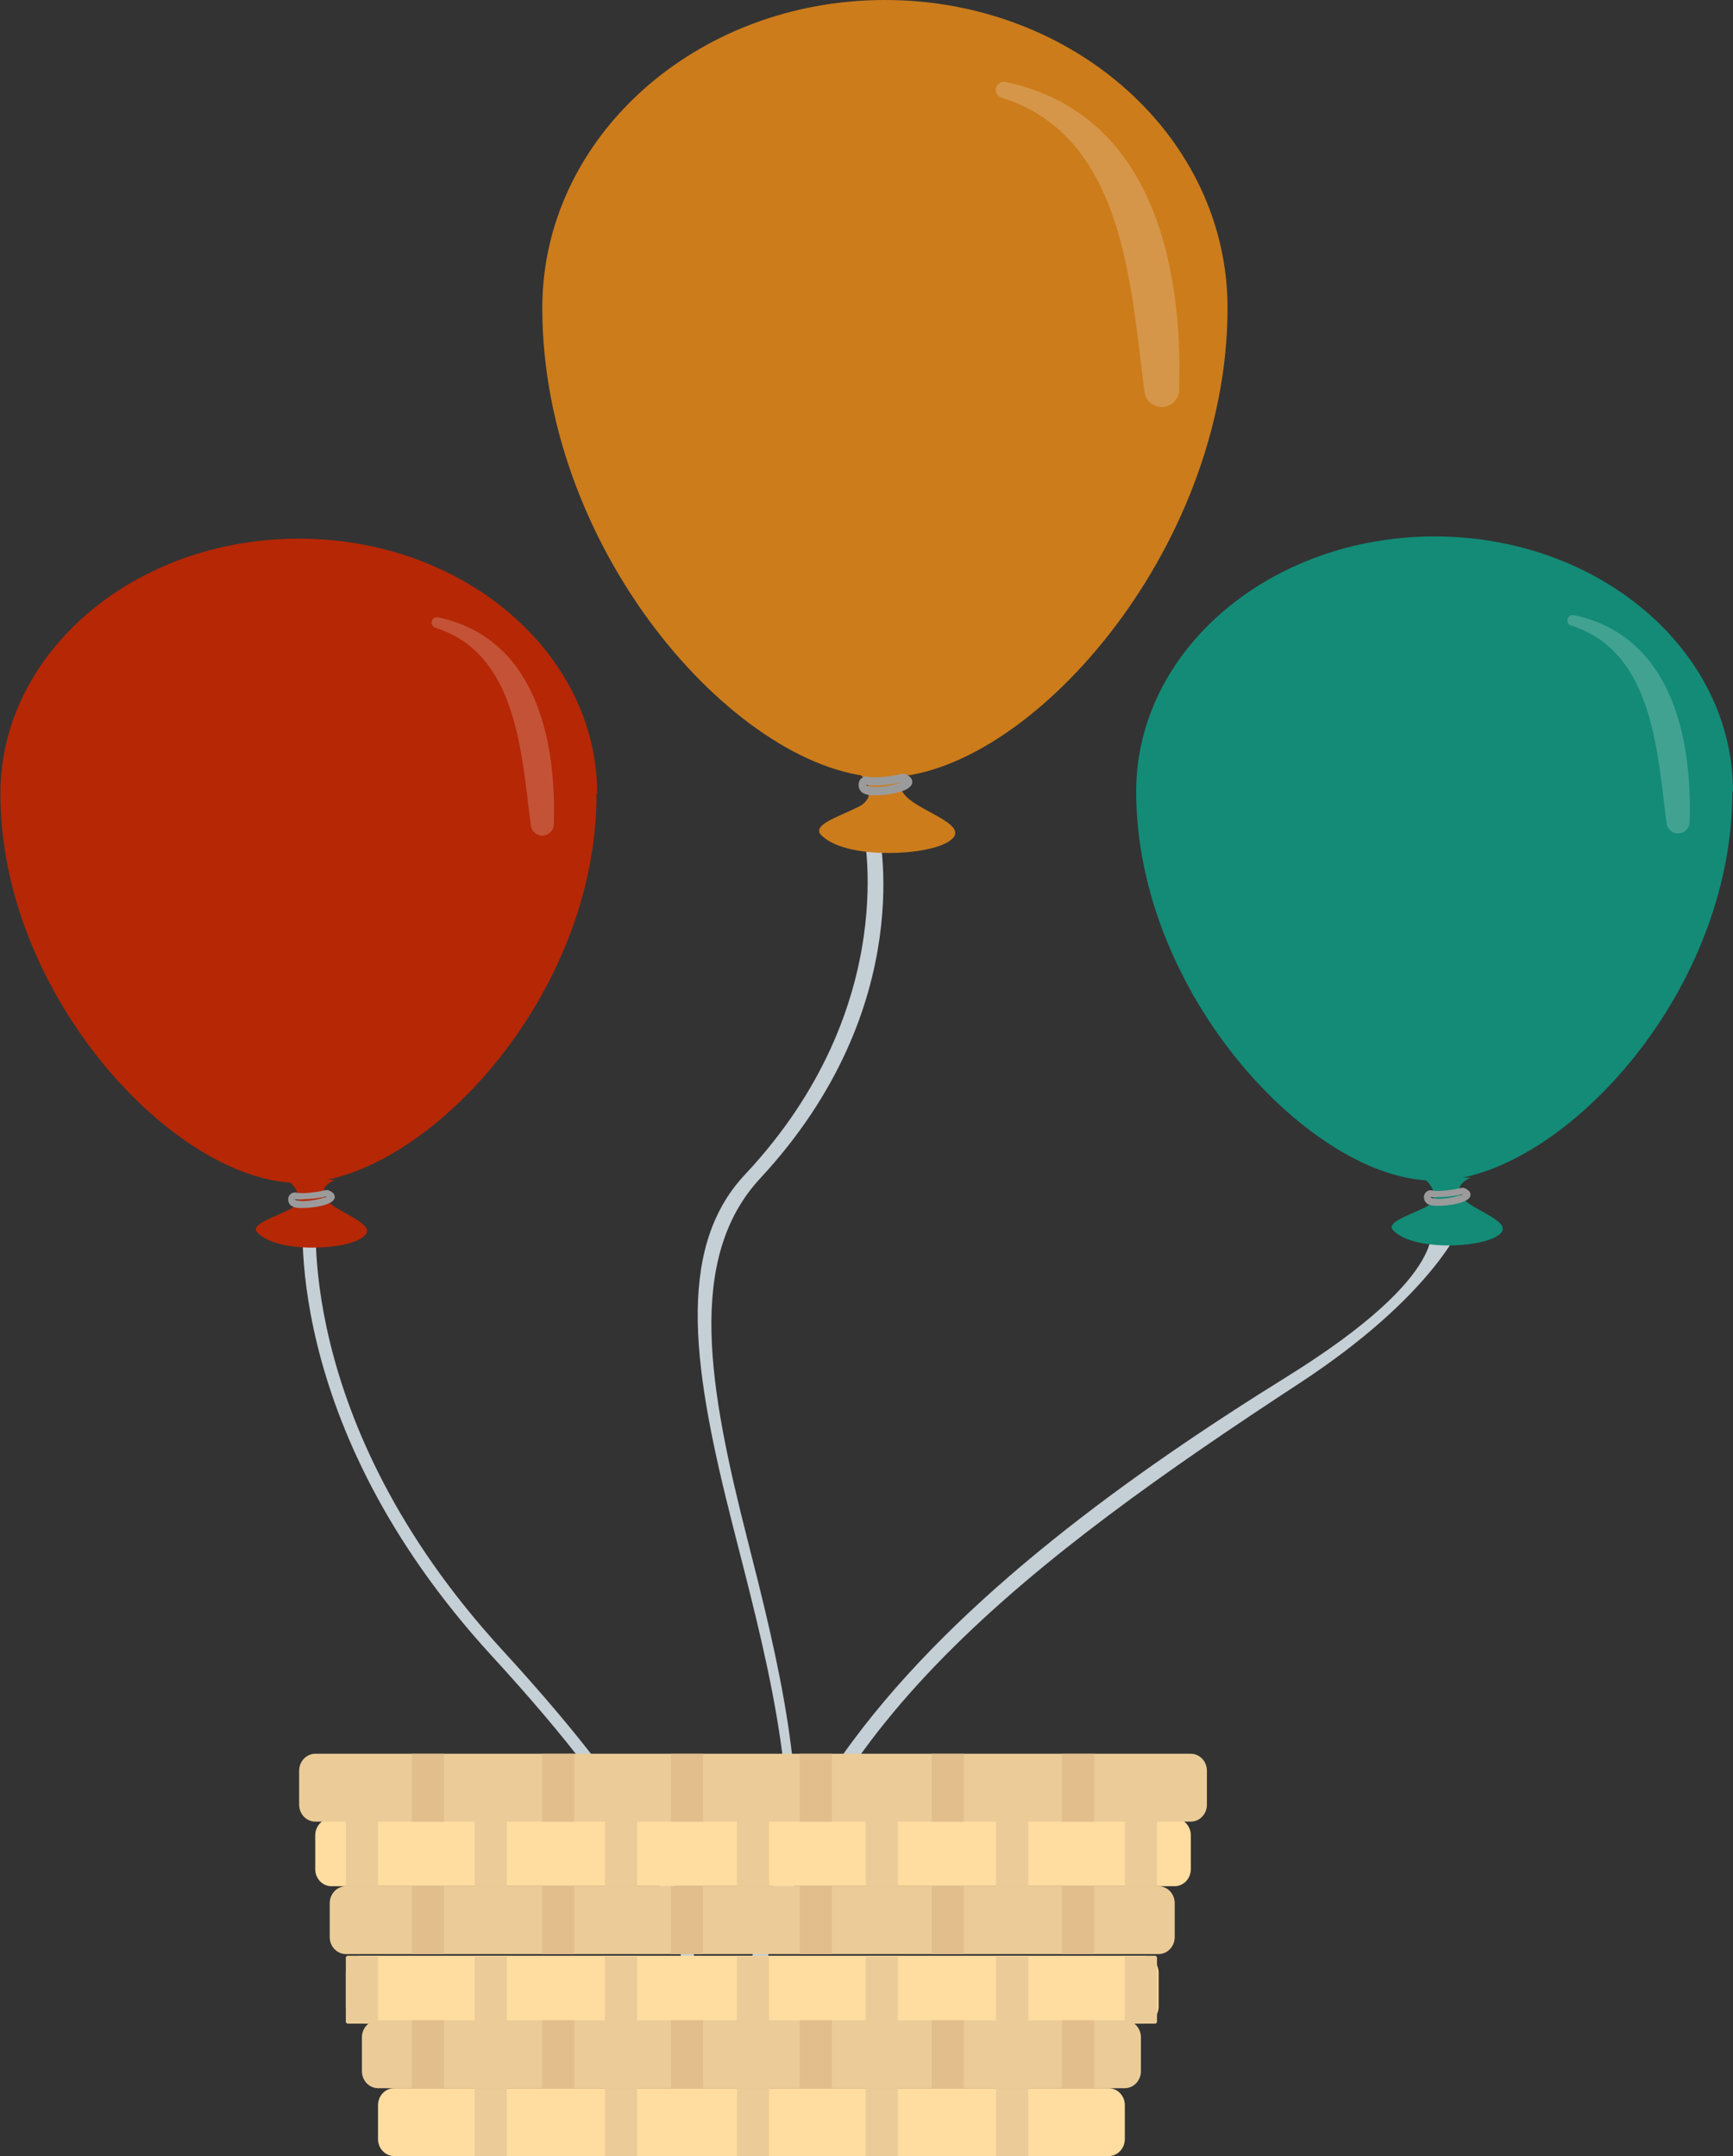 <?xml version="1.0" encoding="UTF-8"?>
<svg width="168px" height="209px" viewBox="0 0 168 209" version="1.1" xmlns="http://www.w3.org/2000/svg" xmlns:xlink="http://www.w3.org/1999/xlink">
    <rect x="0" y="0" width="168" height="209" fill="#333333" stroke="none"/>
    <!-- Generator: Sketch 61.2 (89653) - https://sketch.com -->
    <title>balloons</title>
    <desc>Created with Sketch.</desc>
    <g id="Page-1" stroke="none" stroke-width="1" fill="none" fill-rule="evenodd">
        <g id="Balloons" transform="translate(-1659, -1076)">
            <g id="balloons" transform="translate(1658, 1076)">
                <g id="Asset-2" transform="translate(84.5, 96.5) scale(-1, 1) translate(-84.5, -96.5) " fill-rule="nonzero">
                    <path d="M138.565,116.952 L137.304,117.052 C137.304,117.252 139.805,137.596 119.31,159.942 C104.321,176.274 100.527,184.928 100.466,192.829 C100.9,192.796 101.338,192.839 101.747,192.952 C101.747,185.167 105.52,176.651 120.356,160.481 C141.108,137.85 138.596,117.16 138.565,116.952 Z" id="Path" fill="#C5CFD6"></path>
                    <path d="M85.365,168.809 C74.918,154.718 58.326,142.818 43.238,133.446 C26.902,123.299 29.332,118.649 29.332,118.454 L26.237,118.454 C26.237,118.656 29.016,125.566 42.05,134.1 C67.671,150.873 90.706,168.148 94.127,192.952 C94.566,192.77 95.072,192.656 95.603,192.617 C94.43,184.398 90.971,176.352 85.365,168.809 Z" id="Path" fill="#C5CFD6"></path>
                    <g id="Group" transform="translate(49, 0)">
                        <path d="M46.56,149.163 C43.653,160.601 40.429,173.304 42.319,184.952 C42.913,184.975 42.643,184.798 43.152,184.952 C41.156,173.271 45.037,159.417 47.957,147.907 C51.685,133.259 53.686,121.214 46.787,113.863 C31.364,97.43 35.329,80.249 35.382,80.052 L33.883,80.052 C33.883,80.23 29.658,97.376 45.306,114.225 C52.536,122.017 50.248,134.641 46.56,149.163 Z" id="Path" fill="#C5CFD6"></path>
                        <path d="M35.128,74.657 C35.811,74.661 36.255,74.683 36.136,74.738 C34.941,75.296 33.856,77.247 35.784,78.212 C37.471,79.056 39.489,79.706 39.59,80.475 C39.595,80.519 39.595,80.556 39.59,80.594 C39.581,80.665 39.555,80.738 39.51,80.812 C38.394,82.145 35.597,82.693 32.898,82.68 C30.478,82.695 28.109,82.276 27.009,81.56 C24.68,80.043 29.608,78.791 31.151,77.213 C32.694,75.634 30.323,74.749 30.323,74.749 C30.323,74.749 30.412,74.745 30.568,74.74 C30.563,74.738 31.115,74.721 31.873,74.702 C32.677,74.681 33.658,74.66 34.467,74.657 Z" id="Combined-Shape" fill="#CC7C1B"></path>
                        <path d="M66.429,29.849 C66.429,53.945 46.867,75.354 33.214,75.354 C19.562,75.354 5.25801624e-13,53.564 5.25801624e-13,29.849 C5.25801624e-13,13.364 14.871,-3.97903932e-13 33.214,-3.97903932e-13 C51.558,-3.97903932e-13 66.429,13.364 66.429,29.849 L66.429,29.849 Z" id="Path" fill="#CC7C1B"></path>
                        <path d="M5.617,7.946 C5.193,7.854 4.774,8.122 4.681,8.546 C4.589,8.97 4.857,9.388 5.282,9.481 C17.18,13.239 17.745,27.812 19.078,37.939 C19.169,38.829 19.941,39.492 20.835,39.45 C21.729,39.408 22.434,38.674 22.441,37.78 C22.821,25.227 19.608,10.91 5.617,7.946 Z" id="Path" fill-opacity="0.2" fill="#FFFFFF" transform="translate(13.567, 23.69) scale(-1, 1) translate(-13.567, -23.69) "></path>
                        <path d="M34.247,77.089 L33.974,77.089 C33.206,77.089 30.701,76.82 30.57,75.886 C30.489,75.328 31.125,75.081 31.327,75.005 L31.438,75.005 L31.55,75.005 C32.394,75.216 33.258,75.331 34.126,75.349 C34.423,75.355 34.721,75.329 35.015,75.274 L35.105,75.274 C35.498,75.319 35.79,75.681 35.772,76.101 C35.768,76.414 35.611,76.703 35.358,76.863 C35.015,77.049 34.63,77.128 34.247,77.089 L34.247,77.089 Z M31.479,75.789 C32.299,76.09 33.157,76.256 34.025,76.283 C34.752,76.283 35.035,76.144 35.035,76.079 L35.035,76.079 C34.737,76.126 34.436,76.147 34.136,76.144 C33.249,76.126 32.365,76.014 31.499,75.811 L31.479,75.789 Z" id="Shape" fill="#9B9B9B"></path>
                    </g>
                    <g id="Group-3" transform="translate(110.104, 52.214)">
                        <path d="M27.738,68.725 C25.74,68.748 23.763,68.401 22.837,67.802 C20.903,66.549 24.914,65.5 26.176,64.197 C26.374,63.993 26.493,63.804 26.554,63.628 L26.523,63.553 C26.726,62.659 25.445,62.166 25.445,62.166 C25.445,62.166 25.468,62.165 25.509,62.164 C25.507,62.162 25.504,62.161 25.504,62.161 C25.504,62.161 26.494,62.133 27.564,62.114 C27.574,62.114 27.583,62.114 27.592,62.114 L27.564,62.114 C27.657,62.112 27.751,62.111 27.845,62.109 C27.907,62.108 27.969,62.107 28.031,62.106 C28.061,62.106 28.091,62.106 28.121,62.105 C28.219,62.104 28.316,62.102 28.411,62.101 C28.476,62.101 28.541,62.1 28.604,62.1 C28.693,62.099 28.779,62.098 28.864,62.098 L29.298,62.098 C29.89,62.101 30.279,62.118 30.177,62.161 C29.179,62.629 28.263,64.248 29.882,65.052 C31.349,65.782 33.118,66.327 33.087,66.968 C33.09,67.031 33.074,67.094 33.038,67.158 C32.161,68.212 30.029,68.685 27.899,68.723 Z" id="Combined-Shape" fill="#B52705"></path>
                        <path d="M57.797,24.722 C57.797,44.696 40.747,62.446 28.898,62.446 C17.05,62.446 1.8189894e-12,44.377 1.8189894e-12,24.722 C1.8189894e-12,11.069 12.952,4.54747351e-13 28.929,4.54747351e-13 C44.905,4.54747351e-13 57.857,11.069 57.857,24.722 L57.797,24.722 Z" id="Path" fill="#B52705" transform="translate(28.929, 31.223) scale(-1, 1) translate(-28.929, -31.223) "></path>
                        <path d="M16.034,27.665 C16.287,19.234 14.145,9.618 4.818,7.627 C4.535,7.565 4.256,7.745 4.194,8.03 C4.132,8.315 4.311,8.596 4.594,8.658 C12.527,11.182 12.903,20.97 13.792,27.772 C13.853,28.369 14.367,28.815 14.963,28.787 C15.559,28.758 16.029,28.266 16.034,27.665 L16.034,27.665 Z" id="Path" fill-opacity="0.2" fill="#FFFFFF" transform="translate(10.118, 18.201) scale(-1, 1) translate(-10.118, -18.201) "></path>
                        <path d="M28.662,64.881 L28.418,64.881 C27.748,64.881 25.567,64.654 25.45,63.878 C25.387,63.414 25.929,63.209 26.11,63.144 L26.206,63.144 L26.301,63.144 C27.031,63.317 27.775,63.418 28.524,63.446 C28.784,63.449 29.044,63.428 29.3,63.381 L29.375,63.381 C29.721,63.415 29.979,63.72 29.96,64.072 C29.958,64.334 29.821,64.575 29.598,64.708 C29.308,64.851 28.984,64.911 28.662,64.881 Z M26.237,63.802 C26.955,64.045 27.704,64.183 28.46,64.212 C29.098,64.212 29.311,64.093 29.332,64.039 C29.071,64.064 28.807,64.064 28.545,64.039 C27.773,64.028 27.003,63.937 26.248,63.77 L26.237,63.802 Z" id="Shape" fill="#9B9B9B"></path>
                    </g>
                    <g id="Group-3" transform="translate(0, 52)">
                        <path d="M27.738,68.725 C25.74,68.748 23.763,68.401 22.837,67.802 C20.903,66.549 24.914,65.5 26.176,64.197 C26.374,63.993 26.493,63.804 26.554,63.628 L26.523,63.553 C26.726,62.659 25.445,62.166 25.445,62.166 C25.445,62.166 25.468,62.165 25.509,62.164 C25.507,62.162 25.504,62.161 25.504,62.161 C25.504,62.161 26.494,62.133 27.564,62.114 C27.574,62.114 27.583,62.114 27.592,62.114 L27.564,62.114 C27.657,62.112 27.751,62.111 27.845,62.109 C27.907,62.108 27.969,62.107 28.031,62.106 C28.061,62.106 28.091,62.106 28.121,62.105 C28.219,62.104 28.316,62.102 28.411,62.101 C28.476,62.101 28.541,62.1 28.604,62.1 C28.693,62.099 28.779,62.098 28.864,62.098 L29.298,62.098 C29.89,62.101 30.279,62.118 30.177,62.161 C29.179,62.629 28.263,64.248 29.882,65.052 C31.349,65.782 33.118,66.327 33.087,66.968 C33.09,67.031 33.074,67.094 33.038,67.158 C32.161,68.212 30.029,68.685 27.899,68.723 Z" id="Combined-Shape" fill="#138B77"></path>
                        <path d="M57.797,24.722 C57.797,44.696 40.747,62.446 28.898,62.446 C17.05,62.446 1.8189894e-12,44.377 1.8189894e-12,24.722 C1.8189894e-12,11.069 12.952,4.54747351e-13 28.929,4.54747351e-13 C44.905,4.54747351e-13 57.857,11.069 57.857,24.722 L57.797,24.722 Z" id="Path" fill="#138B77" transform="translate(28.929, 31.223) scale(-1, 1) translate(-28.929, -31.223) "></path>
                        <path d="M16.034,27.665 C16.287,19.234 14.145,9.618 4.818,7.627 C4.535,7.565 4.256,7.745 4.194,8.03 C4.132,8.315 4.311,8.596 4.594,8.658 C12.527,11.182 12.903,20.97 13.792,27.772 C13.853,28.369 14.367,28.815 14.963,28.787 C15.559,28.758 16.029,28.266 16.034,27.665 L16.034,27.665 Z" id="Path" fill-opacity="0.2" fill="#FFFFFF" transform="translate(10.118, 18.201) scale(-1, 1) translate(-10.118, -18.201) "></path>
                        <path d="M28.662,64.881 L28.418,64.881 C27.748,64.881 25.567,64.654 25.45,63.878 C25.387,63.414 25.929,63.209 26.11,63.144 L26.206,63.144 L26.301,63.144 C27.031,63.317 27.775,63.418 28.524,63.446 C28.784,63.449 29.044,63.428 29.3,63.381 L29.375,63.381 C29.721,63.415 29.979,63.72 29.96,64.072 C29.958,64.334 29.821,64.575 29.598,64.708 C29.308,64.851 28.984,64.911 28.662,64.881 Z M26.237,63.802 C26.955,64.045 27.704,64.183 28.46,64.212 C29.098,64.212 29.311,64.093 29.332,64.039 C29.071,64.064 28.807,64.064 28.545,64.039 C27.773,64.028 27.003,63.937 26.248,63.77 L26.237,63.802 Z" id="Shape" fill="#9B9B9B"></path>
                    </g>
                </g>
                <g id="basket" transform="translate(30, 170)">
                    <path d="M84.868,12.84 L3.132,12.84 C2.264,12.84 1.56,12.103 1.56,11.194 L1.56,7.904 C1.56,6.996 2.264,6.259 3.132,6.259 L84.868,6.259 C85.736,6.259 86.44,6.996 86.44,7.904 L86.44,11.194 C86.44,12.103 85.736,12.84 84.868,12.84 L84.868,12.84 Z" id="Shape" fill="#FFDCA0"></path>
                    <rect id="Rectangle-path" fill="#EBCC98" x="42.44" y="6.259" width="3.121" height="6.58"></rect>
                    <rect id="Rectangle-path" fill="#EBCC98" x="29.645" y="6.259" width="3.121" height="6.58"></rect>
                    <rect id="Rectangle-path" fill="#EBCC98" x="4.525" y="6.259" width="3.121" height="6.58"></rect>
                    <rect id="Rectangle-path" fill="#EBCC98" x="67.56" y="6.259" width="3.121" height="6.58"></rect>
                    <rect id="Rectangle-path" fill="#EBCC98" x="80.043" y="6.259" width="3.121" height="6.58"></rect>
                    <rect id="Rectangle-path" fill="#EBCC98" x="17.007" y="6.259" width="3.121" height="6.58"></rect>
                    <rect id="Rectangle-path" fill="#EBCC98" x="54.922" y="6.259" width="3.121" height="6.58"></rect>
                    <path d="M81.743,26.16 L6.101,26.16 C5.231,26.16 4.525,25.424 4.525,24.515 L4.525,21.225 C4.525,20.317 5.231,19.58 6.101,19.58 L81.743,19.58 C82.613,19.58 83.319,20.317 83.319,21.225 L83.319,24.515 C83.319,25.424 82.613,26.16 81.743,26.16 L81.743,26.16 Z" id="Shape" fill="#FFDCA0"></path>
                    <rect id="Rectangle-path" fill="#EBCC98" x="42.44" y="19.58" width="3.121" height="6.58"></rect>
                    <rect id="Rectangle-path" fill="#EBCC98" x="29.645" y="19.58" width="3.121" height="6.58"></rect>
                    <path d="M7.645,26.16 L4.72,26.16 C4.612,26.16 4.525,26.068 4.525,25.955 L4.525,19.786 C4.525,19.672 4.612,19.58 4.72,19.58 L7.645,19.58 L7.645,26.16 L7.645,26.16 Z" id="Shape" fill="#EBCC98"></path>
                    <rect id="Rectangle-path" fill="#EBCC98" x="67.56" y="19.58" width="3.121" height="6.58"></rect>
                    <path d="M82.968,26.16 L80.043,26.16 L80.043,19.58 L82.968,19.58 C83.076,19.58 83.163,19.672 83.163,19.786 L83.163,25.955 C83.163,26.068 83.076,26.16 82.968,26.16 L82.968,26.16 Z" id="Shape" fill="#EBCC98"></path>
                    <rect id="Rectangle-path" fill="#EBCC98" x="17.007" y="19.58" width="3.121" height="6.58"></rect>
                    <rect id="Rectangle-path" fill="#EBCC98" x="54.922" y="19.58" width="3.121" height="6.58"></rect>
                    <path d="M78.469,39 L9.219,39 C8.35,39 7.645,38.263 7.645,37.355 L7.645,34.065 C7.645,33.156 8.35,32.42 9.219,32.42 L78.469,32.42 C79.338,32.42 80.043,33.156 80.043,34.065 L80.043,37.355 C80.042,38.263 79.338,39 78.469,39 L78.469,39 Z" id="Shape" fill="#FFDCA0"></path>
                    <rect id="Rectangle-path" fill="#EBCC98" x="42.44" y="32.42" width="3.121" height="6.58"></rect>
                    <rect id="Rectangle-path" fill="#EBCC98" x="29.645" y="32.42" width="3.121" height="6.58"></rect>
                    <rect id="Rectangle-path" fill="#EBCC98" x="67.56" y="32.42" width="3.121" height="6.58"></rect>
                    <rect id="Rectangle-path" fill="#EBCC98" x="17.007" y="32.42" width="3.121" height="6.58"></rect>
                    <rect id="Rectangle-path" fill="#EBCC98" x="54.922" y="32.42" width="3.121" height="6.58"></rect>
                    <path d="M86.429,6.58 L1.571,6.58 C0.704,6.58 0,5.844 0,4.935 L0,1.645 C0,0.737 0.704,0 1.571,0 L86.429,0 C87.296,0 88,0.737 88,1.645 L88,4.935 C88,5.844 87.296,6.58 86.429,6.58 L86.429,6.58 Z" id="Shape" fill="#EBCC98"></path>
                    <polygon id="Rectangle-path" fill="#E1BE8C" points="48.525 0 51.645 0 51.645 6.58 48.525 6.58"></polygon>
                    <rect id="Rectangle-path" fill="#E1BE8C" x="36.043" y="0" width="3.121" height="6.58"></rect>
                    <rect id="Rectangle-path" fill="#E1BE8C" x="10.922" y="0" width="3.121" height="6.58"></rect>
                    <polygon id="Rectangle-path" fill="#E1BE8C" points="73.957 0 77.078 0 77.078 6.58 73.957 6.58"></polygon>
                    <rect id="Rectangle-path" fill="#E1BE8C" x="23.56" y="0" width="3.121" height="6.58"></rect>
                    <polygon id="Rectangle-path" fill="#E1BE8C" points="61.319 0 64.44 0 64.44 6.58 61.319 6.58"></polygon>
                    <path d="M83.304,19.42 L4.54,19.42 C3.67,19.42 2.965,18.683 2.965,17.775 L2.965,14.485 C2.965,13.576 3.67,12.84 4.54,12.84 L83.304,12.84 C84.174,12.84 84.879,13.576 84.879,14.485 L84.879,17.775 C84.879,18.683 84.174,19.42 83.304,19.42 L83.304,19.42 Z" id="Shape" fill="#EBCC98"></path>
                    <polygon id="Rectangle-path" fill="#E1BE8C" points="48.525 12.84 51.645 12.84 51.645 19.42 48.525 19.42"></polygon>
                    <rect id="Rectangle-path" fill="#E1BE8C" x="36.043" y="12.84" width="3.121" height="6.58"></rect>
                    <rect id="Rectangle-path" fill="#E1BE8C" x="10.922" y="12.84" width="3.121" height="6.58"></rect>
                    <polygon id="Rectangle-path" fill="#E1BE8C" points="73.957 12.84 77.078 12.84 77.078 19.42 73.957 19.42"></polygon>
                    <rect id="Rectangle-path" fill="#E1BE8C" x="23.56" y="12.84" width="3.121" height="6.58"></rect>
                    <polygon id="Rectangle-path" fill="#E1BE8C" points="61.319 12.84 64.44 12.84 64.44 19.42 61.319 19.42"></polygon>
                    <path d="M80.029,32.42 L7.658,32.42 C6.79,32.42 6.085,31.683 6.085,30.775 L6.085,27.485 C6.085,26.576 6.79,25.84 7.658,25.84 L80.029,25.84 C80.898,25.84 81.603,26.576 81.603,27.485 L81.603,30.775 C81.603,31.683 80.898,32.42 80.029,32.42 L80.029,32.42 Z" id="Shape" fill="#EBCC98"></path>
                    <polygon id="Rectangle-path" fill="#E1BE8C" points="48.525 25.84 51.645 25.84 51.645 32.42 48.525 32.42"></polygon>
                    <rect id="Rectangle-path" fill="#E1BE8C" x="36.043" y="25.84" width="3.121" height="6.58"></rect>
                    <rect id="Rectangle-path" fill="#E1BE8C" x="10.922" y="25.84" width="3.121" height="6.58"></rect>
                    <polygon id="Rectangle-path" fill="#E1BE8C" points="73.957 25.84 77.078 25.84 77.078 32.42 73.957 32.42"></polygon>
                    <rect id="Rectangle-path" fill="#E1BE8C" x="23.56" y="25.84" width="3.121" height="6.58"></rect>
                    <polygon id="Rectangle-path" fill="#E1BE8C" points="61.319 25.84 64.44 25.84 64.44 32.42 61.319 32.42"></polygon>
                </g>
            </g>
        </g>
    </g>
</svg>